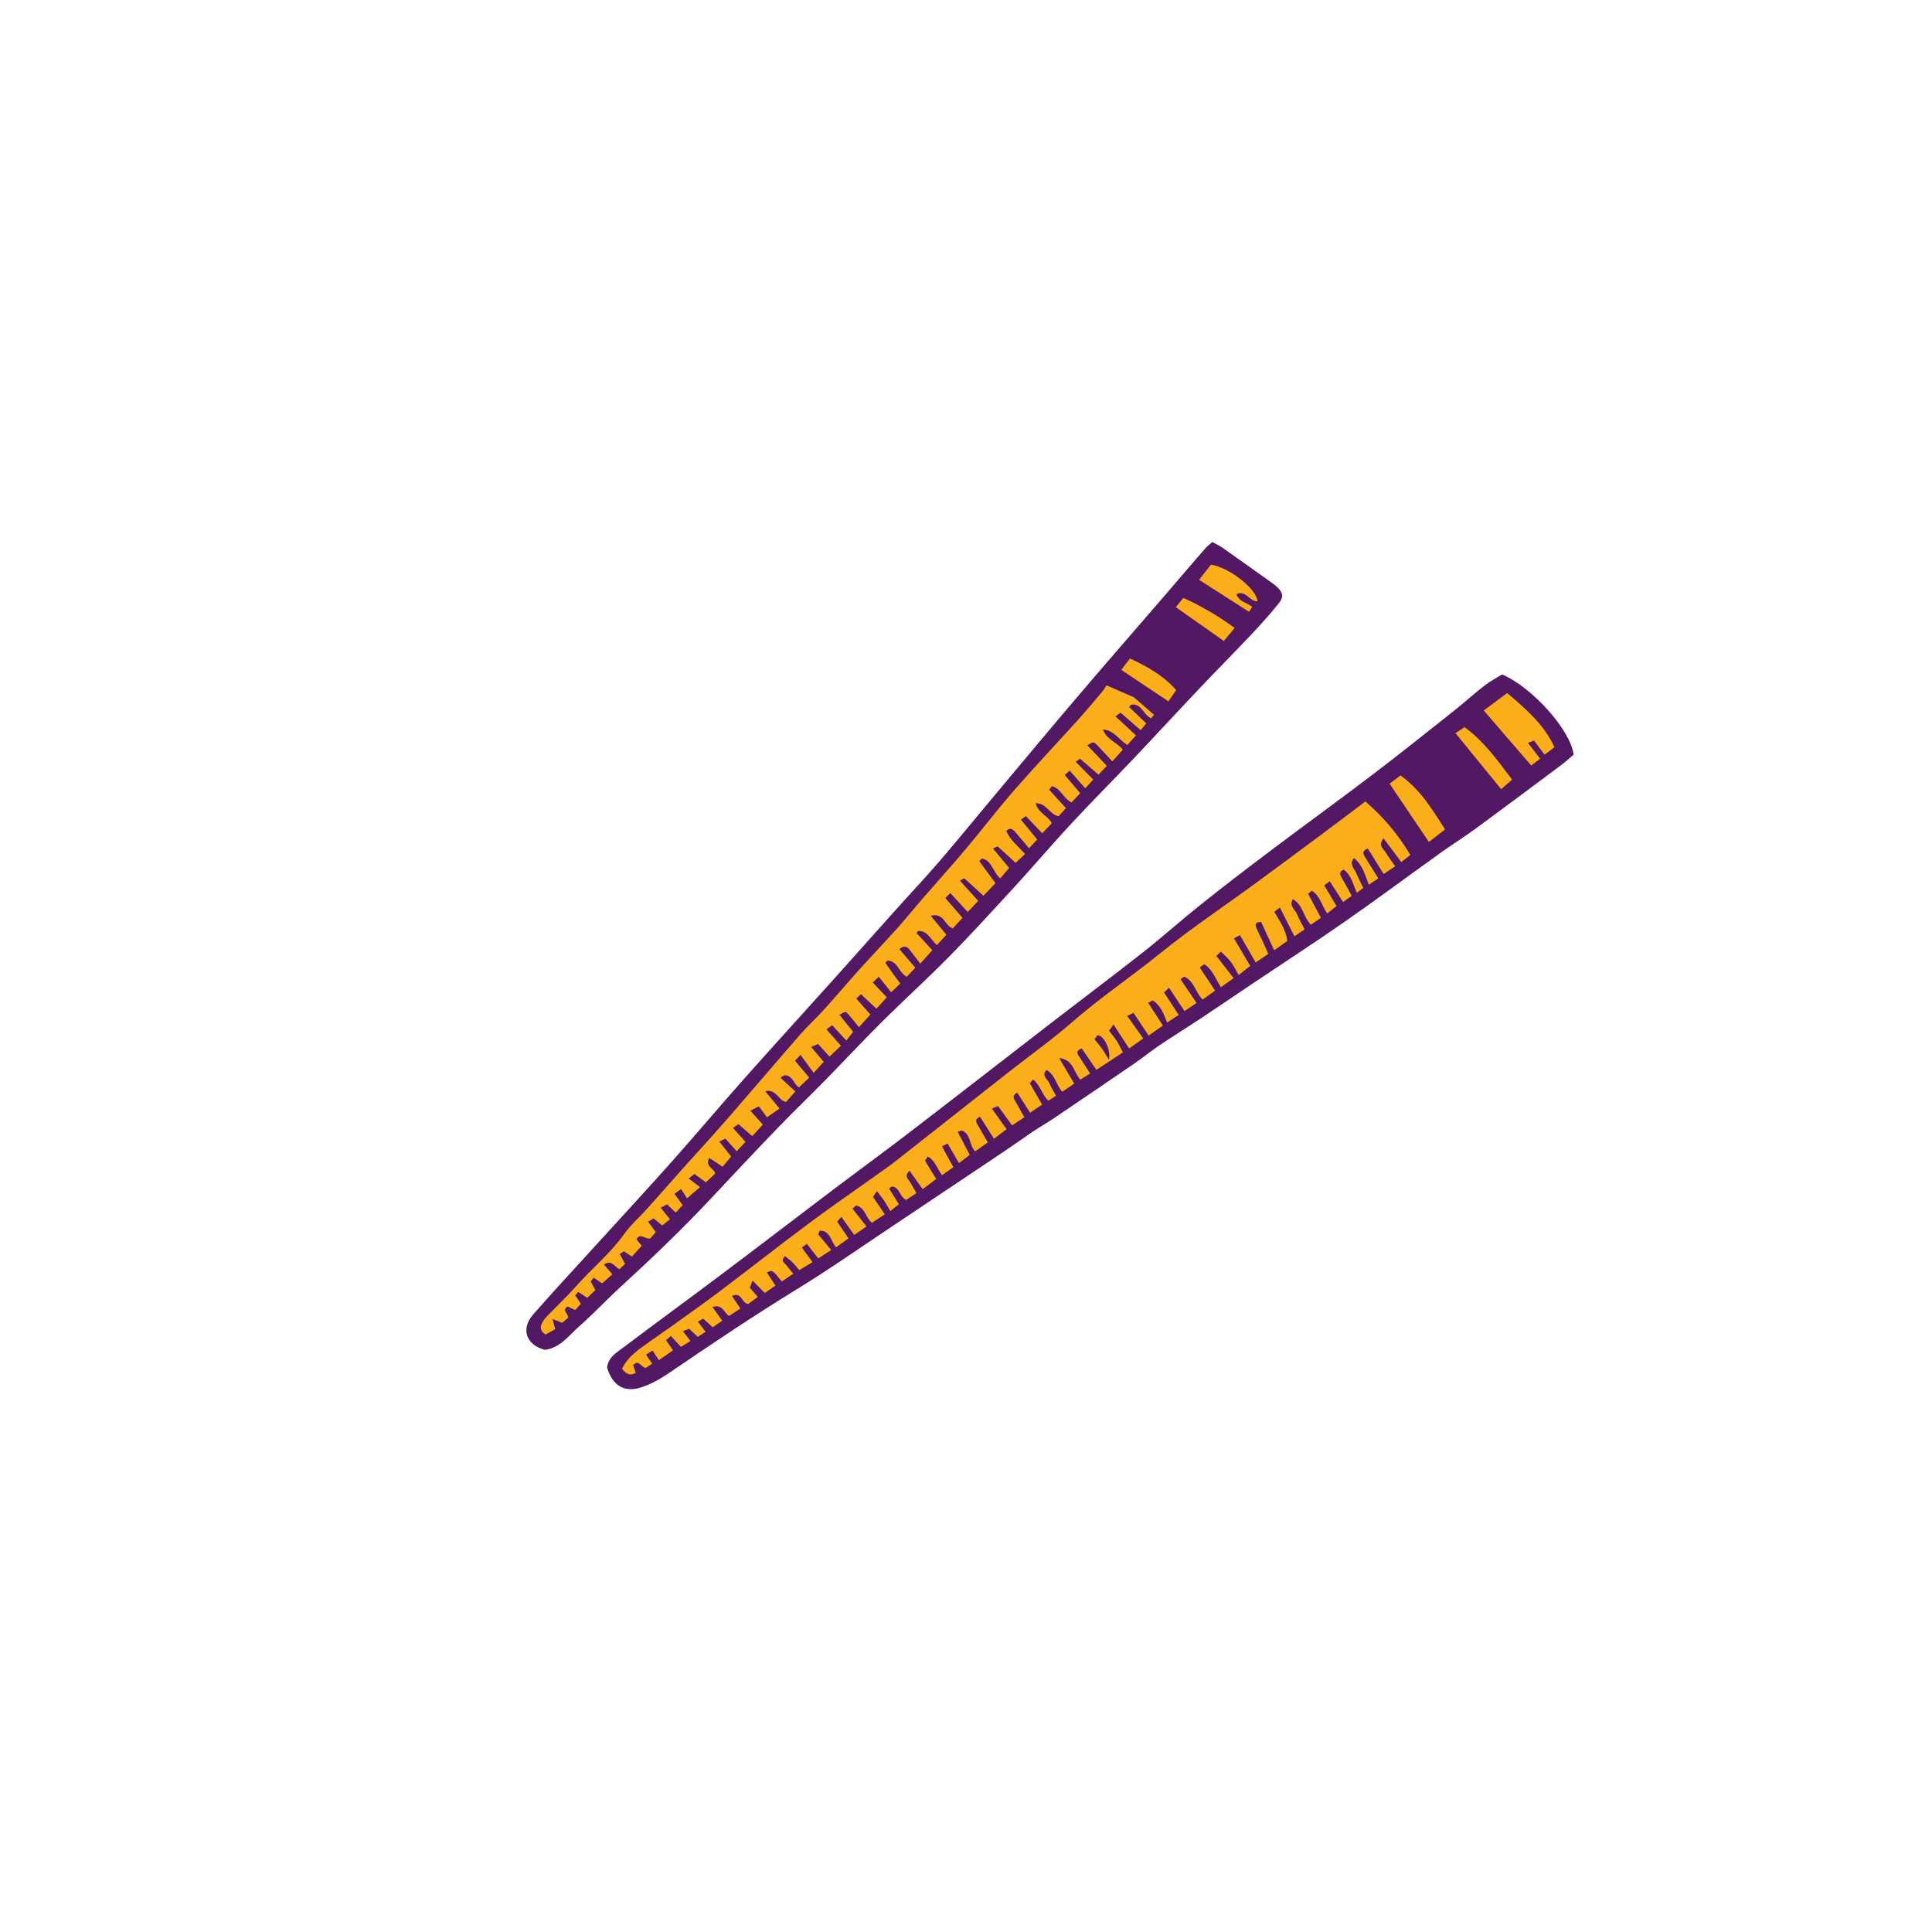 <svg version="1.1" id="svg" xmlns="http://www.w3.org/2000/svg" xmlns:xlink="http://www.w3.org/1999/xlink" x="0px" y="0px"
	 width="200px" height="200px" viewBox="0 0 200 200" enable-background="new 0 0 200 200" xml:space="preserve">
<g>
	<path class="stroke" fill="#531863"  d="M155.496,69.816c-0.571,0.358-1.243,0.71-1.834,1.167c-1.061,0.823-2.054,1.73-3.106,2.564
		c-2.809,2.226-5.606,4.465-8.457,6.634c-3.51,2.669-7.081,5.257-10.604,7.909c-2.395,1.802-4.774,3.623-7.118,5.49
		c-2.046,1.631-3.997,3.38-6.051,5c-2.921,2.304-5.9,4.532-8.847,6.803c-5.154,3.977-10.292,7.977-15.457,11.94
		c-2.597,1.992-5.245,3.918-7.855,5.892c-3.793,2.866-7.563,5.763-11.362,8.618c-3.443,2.589-6.921,5.127-10.361,7.716
		c-0.672,0.505-1.469,0.961-1.6,2.017c0.56,1.892,1.811,2.646,3.614,2.029c0.964-0.329,1.891-0.847,2.737-1.421
		c4.384-2.982,8.773-5.945,13.299-8.715c3.401-2.083,6.67-4.381,9.991-6.594c3.808-2.539,7.611-5.085,11.411-7.636
		c1.026-0.688,2.028-1.413,3.055-2.102c0.685-0.459,1.404-0.864,2.088-1.326c2.795-1.89,5.588-3.785,8.37-5.694
		c0.879-0.603,1.704-1.283,2.589-1.877c1.484-0.997,3.004-1.941,4.494-2.929c1.775-1.177,3.533-2.382,5.303-3.567
		c3.144-2.109,6.322-4.167,9.426-6.331c3.361-2.341,6.649-4.786,9.979-7.171c1.203-0.86,2.459-1.647,3.651-2.521
		c2.969-2.18,5.919-4.387,8.869-6.593c0.432-0.323,0.824-0.701,1.176-1.001C162.597,75.592,158.615,71.143,155.496,69.816z"/>
	<path class="stroke" fill="#531863"  d="M73.697,123.966c2.28-2.438,4.566-4.872,6.884-7.275c1.599-1.661,3.266-3.256,4.88-4.902
		c1.976-2.015,3.898-4.081,5.898-6.068c2.268-2.254,4.644-4.398,6.884-6.678c2.341-2.382,4.594-4.852,6.85-7.314
		c1.978-2.157,3.875-4.388,5.866-6.531c2.084-2.243,4.25-4.409,6.357-6.63c2.296-2.421,4.556-4.877,6.852-7.298
		c1.824-1.924,3.69-3.807,5.51-5.735c0.945-1,1.857-2.036,2.724-3.104c0.495-0.609,0.397-1.095-0.162-1.636
		c-0.173-0.167-0.367-0.314-0.563-0.454c-1.709-1.219-3.416-2.44-5.133-3.646c-0.303-0.212-0.648-0.364-1.051-0.586
		c-0.266,0.242-0.537,0.444-0.754,0.694c-1.467,1.691-2.916,3.396-4.379,5.091c-2.969,3.444-5.959,6.87-8.906,10.332
		c-2.814,3.304-5.588,6.642-8.374,9.968c-1.946,2.322-3.858,4.672-5.833,6.97c-1.459,1.697-2.998,3.325-4.491,4.991
		c-2.14,2.385-4.265,4.783-6.405,7.166c-3.107,3.457-6.242,6.891-9.33,10.364c-2.539,2.858-5,5.786-7.543,8.641
		c-2.682,3.008-5.42,5.967-8.132,8.948c-2.062,2.27-4.155,4.509-6.169,6.82c-1.298,1.49-0.694,3.146,1.228,3.643
		c1.585-0.208,2.462-1.467,3.526-2.405c1.516-1.34,2.903-2.828,4.398-4.194C67.555,130.184,70.707,127.159,73.697,123.966z"/>
</g>
<path fill-rule="evenodd" clip-rule="evenodd" fill="#faae19" class="fill" d="M125.787,102.549c-0.487,0.35-0.871,0.622-1.292,0.924
	c-0.751-0.721-0.849-1.894-1.892-2.364c-0.11,0.065-0.247,0.146-0.407,0.243c0.553,0.817,1.079,1.595,1.671,2.471
	c-0.479,0.325-0.833,0.564-1.244,0.845c-0.545-0.821-1.053-1.584-1.605-2.416c-0.201,0.186-0.335,0.311-0.52,0.48
	c0.509,0.78,0.992,1.519,1.525,2.331c-0.409,0.267-0.772,0.503-1.206,0.785c-0.361-0.883-0.641-1.745-1.499-2.292
	c-0.133,0.078-0.289,0.17-0.449,0.265c0.511,0.792,0.988,1.531,1.516,2.352c-0.531,0.367-0.973,0.674-1.484,1.027
	c-0.537-0.811-1.037-1.565-1.558-2.351c-0.251,0.124-0.392,0.193-0.653,0.324c0.568,0.794,1.093,1.528,1.662,2.326
	c-0.535,0.38-0.976,0.691-1.463,1.037c-0.502-0.769-0.978-1.5-1.624-2.489c-0.2,0.283-0.304,0.433-0.459,0.653
	c0.305,0.396,0.575,0.702,0.792,1.041c0.221,0.343,0.388,0.72,0.644,1.205c-0.942,0.62-1.845,1.214-2.743,1.805
	c-0.549-0.803-1.041-1.521-1.518-2.22c-0.551,0.211-0.502,0.477-0.306,0.778c0.374,0.574,0.747,1.148,1.187,1.824
	c-0.393,0.239-0.717,0.439-1.021,0.624c-0.718-0.766-0.708-2.061-2.196-2.231c0.579,0.982,1.052,1.784,1.563,2.649
	c-0.47,0.32-0.832,0.565-1.242,0.844c-0.642-0.693-0.716-1.76-1.633-2.248c-0.571,0.612,0.128,0.928,0.281,1.326
	c0.17,0.443,0.446,0.846,0.711,1.329c-0.28,0.184-0.526,0.345-0.794,0.521c-0.689-0.643-0.838-1.625-1.589-2.197
	c-0.15,0.169-0.236,0.267-0.338,0.381c0.418,0.727,0.824,1.434,1.278,2.223c-0.434,0.29-0.794,0.531-1.248,0.835
	c-0.453-0.711-0.885-1.387-1.327-2.083c-0.457,0.237-0.445,0.478-0.254,0.798c0.331,0.554,0.635,1.125,0.989,1.754
	c-0.494,0.328-0.912,0.603-1.272,0.841c-0.514-0.708-0.97-1.339-1.45-2.001c-0.223,0.091-0.362,0.147-0.639,0.26
	c0.518,0.726,0.984,1.38,1.521,2.132c-0.45,0.347-0.866,0.667-1.298,1c-0.519-0.816-0.988-1.555-1.453-2.284
	c-0.633,0.279-0.363,0.605-0.209,0.888c0.313,0.565,0.649,1.117,1.025,1.761c-0.489,0.347-0.896,0.634-1.317,0.933
	c-0.655-0.659-0.414-1.796-1.366-2.153c-0.093-0.035-0.238,0.069-0.438,0.137c0.417,0.796,0.805,1.54,1.242,2.376
	c-0.39,0.299-0.729,0.56-1.115,0.855c-0.413-0.712-0.784-1.35-1.178-2.03c-0.236,0.128-0.373,0.202-0.571,0.31
	c0.396,0.728,0.766,1.409,1.169,2.148c-0.418,0.293-0.772,0.541-1.174,0.823c-0.52-0.664-0.692-1.509-1.476-1.931
	c-0.115,0.17-0.207,0.304-0.29,0.426c0.394,0.64,0.765,1.245,1.166,1.896c-0.506,0.382-0.938,0.707-1.401,1.057
	c-0.473-0.66-0.899-1.256-1.364-1.906c-0.604,0.578-0.11,0.868,0.091,1.208c0.206,0.346,0.399,0.7,0.628,1.102
	c-0.411,0.274-0.747,0.501-1.062,0.711c-0.694-0.313-0.649-1.306-1.466-1.388c-0.07-0.007-0.154,0.109-0.299,0.22
	c0.324,0.52,0.644,1.028,1.007,1.61c-0.288,0.232-0.539,0.436-0.879,0.708c-0.253-0.42-0.445-0.772-0.669-1.105
	c-0.202-0.3-0.438-0.579-0.727-0.954c-0.191,0.284-0.295,0.438-0.397,0.591c0.405,0.604,0.783,1.169,1.212,1.81
	c-0.488,0.321-0.906,0.597-1.327,0.873c-0.668-0.539-0.687-1.547-1.636-1.798c-0.119,0.105-0.26,0.233-0.377,0.34
	c0.486,0.614,0.936,1.184,1.452,1.838c-0.489,0.337-0.846,0.583-1.272,0.877c-0.449-0.629-0.868-1.218-1.338-1.877
	c-0.205,0.241-0.307,0.359-0.428,0.503c0.385,0.566,0.748,1.1,1.176,1.73c-0.441,0.314-0.84,0.6-1.29,0.92
	c-0.567-0.623-0.574-1.713-1.696-1.725c-0.061,0.159-0.118,0.306-0.151,0.393c0.449,0.539,0.853,1.024,1.342,1.614
	c-0.498,0.325-0.885,0.579-1.343,0.877c-0.399-0.515-0.77-0.991-1.175-1.514c-0.202,0.147-0.351,0.255-0.522,0.381
	c0.368,0.505,0.703,0.961,1.105,1.511c-0.495,0.301-0.896,0.544-1.369,0.831c-0.266-0.305-0.491-0.601-0.753-0.858
	c-0.226-0.221-0.492-0.397-0.736-0.59c-0.487,0.528-0.027,0.698,0.153,0.939c0.205,0.273,0.432,0.529,0.721,0.881
	c-0.44,0.294-0.824,0.551-1.202,0.803c-0.962-1.208-0.962-1.208-1.541-0.935c0.277,0.424,0.552,0.843,0.89,1.359
	c-0.377,0.262-0.726,0.503-1.105,0.768c-0.423-0.428-0.79-0.802-1.266-1.283c-0.139,0.38-0.212,0.58-0.273,0.746
	c0.285,0.33,0.521,0.604,0.812,0.94c-0.41,0.305-0.731,0.546-0.977,0.729c-0.728-0.061-0.658-1.305-1.692-0.825
	c0.29,0.432,0.546,0.813,0.871,1.3c-0.415,0.271-0.798,0.521-1.173,0.764c-0.553-0.353-0.699-1.268-1.719-0.918
	c0.347,0.483,0.65,0.906,1.021,1.419c-0.353,0.238-0.672,0.454-1.001,0.675c-0.361-0.328-0.66-0.602-0.983-0.896
	c-0.177,0.102-0.317,0.183-0.546,0.314c0.271,0.36,0.507,0.673,0.795,1.053c-0.267,0.174-0.512,0.334-0.805,0.523
	c-0.303-0.283-0.571-0.534-0.896-0.84c-0.171,0.066-0.373,0.146-0.641,0.249c0.277,0.36,0.502,0.652,0.787,1.021
	c-0.351,0.213-0.656,0.397-0.996,0.604c-0.362-0.392-0.681-0.737-1.042-1.128c-0.185,0.158-0.326,0.279-0.502,0.431
	c0.242,0.351,0.452,0.655,0.726,1.054c-0.456,0.319-0.895,0.625-1.466,1.025c-0.226-0.345-0.432-0.658-0.654-0.996
	c-0.283,0.176-0.444,0.276-0.675,0.42c0.216,0.315,0.402,0.586,0.643,0.934c-0.236,0.159-0.473,0.32-0.643,0.435
	c-0.522,0.013-0.675-0.931-1.334-0.292c0.086,0.252,0.179,0.521,0.277,0.804c-0.653,0.371-1.041,0.063-1.422-0.423
	c0.626-1.306,1.774-2.02,2.852-2.8c0.747-0.541,1.518-1.052,2.268-1.59c1.676-1.207,3.365-2.396,5.014-3.639
	c3.097-2.336,6.147-4.736,9.257-7.056c2.231-1.663,4.529-3.237,6.794-4.856c0.785-0.561,1.577-1.111,2.334-1.706
	c3.873-3.039,7.733-6.096,11.604-9.139c2.137-1.681,4.363-3.255,6.407-5.041c2.927-2.56,6.15-4.726,9.167-7.168
	c3.173-2.569,6.582-4.845,9.88-7.26c2.277-1.667,4.544-3.348,6.808-5.032c1.487-1.106,2.961-2.229,4.562-3.435
	c1.816,1.547,3.346,3.357,4.658,5.529c-0.313,0.249-0.619,0.491-0.939,0.745c-0.627-0.839-1.21-1.62-1.841-2.462
	c-0.614,0.775,0.028,1.112,0.269,1.524c0.256,0.443,0.577,0.849,0.943,1.378c-0.435,0.291-0.813,0.545-1.197,0.8
	c-0.575-0.927-1.108-1.789-1.638-2.641c-0.615,0.223-0.502,0.533-0.306,0.852c0.446,0.727,0.899,1.449,1.389,2.234
	c-0.336,0.226-0.638,0.431-0.982,0.665c-0.395-1.026-0.638-2.045-1.537-2.771c-0.544,0.667,0.052,1.097,0.244,1.572
	c0.204,0.504,0.465,0.987,0.72,1.522c-0.223,0.172-0.399,0.308-0.657,0.507c-0.422-0.872-0.578-1.837-1.377-2.399
	c-0.5,0.222-0.396,0.501-0.195,0.84c0.346,0.59,0.661,1.199,1.033,1.881c-0.318,0.225-0.582,0.411-0.896,0.632
	c-0.477-0.742-0.912-1.418-1.38-2.147c-0.237,0.177-0.364,0.271-0.566,0.422c0.417,0.704,0.814,1.376,1.269,2.146
	c-0.314,0.25-0.62,0.493-0.962,0.764c-0.584-0.804-0.719-1.819-1.611-2.359c-0.139,0.128-0.254,0.236-0.361,0.336
	c0.439,0.825,0.856,1.607,1.317,2.474c-0.385,0.268-0.705,0.491-1.033,0.719c-0.805-0.796-0.812-2.059-1.874-2.656
	c-0.424,0.731,0.242,1.084,0.439,1.557c0.209,0.506,0.481,0.985,0.776,1.577c-0.368,0.252-0.714,0.489-1.049,0.719
	c-0.52-1.027-0.991-1.964-1.506-2.983c-0.265,0.206-0.407,0.317-0.576,0.448c0.541,0.969,1.217,1.825,1.336,3.021
	c-0.437,0.312-0.896,0.638-1.353,0.963c-0.493-1.073-0.932-2.026-1.345-2.926c-0.525-0.018-0.646,0.208-0.524,0.521
	c0.173,0.449,0.408,0.873,0.61,1.311c0.212,0.464,0.417,0.932,0.655,1.467c-0.439,0.295-0.828,0.557-1.312,0.883
	c-0.555-0.968-1.071-1.872-1.621-2.829c-0.26,0.138-0.424,0.223-0.624,0.329c0.567,0.965,1.104,1.876,1.687,2.864
	c-0.402,0.311-0.774,0.598-1.206,0.932c-0.288-0.494-0.503-0.958-0.804-1.359c-0.281-0.373-0.653-0.678-1.026-1.056
	c-0.22,0.205-0.355,0.333-0.472,0.442c0.595,0.766,1.153,1.485,1.788,2.305c-0.509,0.359-0.886,0.627-1.327,0.938
	c-0.54-0.854-0.833-1.81-1.727-2.387c-0.145,0.111-0.292,0.223-0.453,0.346C124.731,100.958,125.236,101.718,125.787,102.549z
	 M114.798,109.71c0.223-1.067-0.558-2.579-1.195-2.538c-0.081,0.114-0.189,0.264-0.298,0.414c0.273,0.341,0.526,0.621,0.742,0.928
	C114.277,108.839,114.474,109.189,114.798,109.71z"/>
<path fill-rule="evenodd" clip-rule="evenodd" fill="#faae19" class="fill" d="M153.596,73.549c0.814-0.606,1.58-1.177,2.426-1.807
	c1.898,1.62,3.774,3.199,4.899,5.604c-0.336,0.253-0.653,0.493-1.031,0.777c-0.368-0.494-0.709-0.953-1.085-1.457
	c-0.189,0.069-0.358,0.13-0.635,0.231c0.443,0.575,0.828,1.074,1.267,1.642c-0.33,0.252-0.616,0.47-0.924,0.706
	C156.867,77.341,155.281,75.501,153.596,73.549z"/>
<path fill-rule="evenodd" clip-rule="evenodd" fill="#faae19" class="fill" d="M143.855,81.131c0.37-0.284,0.717-0.552,1.115-0.858
	c2.045,1.439,3.281,3.478,4.623,5.592c-0.594,0.46-1.144,0.886-1.676,1.298C146.545,85.125,145.234,83.178,143.855,81.131z"/>
<path fill-rule="evenodd" clip-rule="evenodd" fill="#faae19" class="fill" d="M150.672,75.895c0.301-0.201,0.607-0.405,0.934-0.624
	c2.028,1.481,3.424,3.443,4.924,5.438c-0.398,0.345-0.774,0.672-1.131,0.981C153.809,79.743,152.277,77.864,150.672,75.895z"/>
<path fill-rule="evenodd" clip-rule="evenodd" fill="#faae19" class="fill" d="M117.391,72.189c0.703,0.61,1.369,1.188,2.078,1.803
	c-0.104,0.121-0.207,0.243-0.312,0.366c-0.789-0.353-1.012-1.615-2.085-1.405c-0.061,0.081-0.121,0.16-0.183,0.241
	c0.577,0.551,1.155,1.101,1.774,1.693c-0.188,0.224-0.356,0.425-0.586,0.699c-0.709-0.62-1.373-1.201-2.074-1.813
	c-0.162,0.115-0.293,0.209-0.53,0.38c0.721,0.669,1.391,1.292,2.124,1.973c-0.297,0.332-0.582,0.654-0.889,0.998
	c-0.886-0.539-1.414-1.57-2.535-1.602c0.383,1.033,1.448,1.315,2.062,2.079c-0.338,0.378-0.675,0.756-1.087,1.218
	c-0.577-0.622-1.054-1.15-1.548-1.661c-0.387-0.4-0.432-0.391-1.041-0.007c0.658,0.694,1.312,1.382,2.021,2.13
	c-0.297,0.312-0.551,0.58-0.866,0.913c-0.648-0.563-1.259-1.094-1.906-1.657c-0.169,0.121-0.297,0.212-0.452,0.322
	c0.61,0.618,1.183,1.199,1.813,1.838c-0.27,0.299-0.514,0.569-0.822,0.911c-0.549-0.625-1.055-1.201-1.613-1.836
	c-0.177,0.156-0.314,0.276-0.511,0.449c0.542,0.637,1.045,1.232,1.601,1.888c-0.325,0.346-0.621,0.66-0.898,0.955
	c-0.846-0.396-1.143-1.503-2.038-1.674c-0.093,0.123-0.187,0.245-0.28,0.367c0.567,0.617,1.134,1.233,1.738,1.892
	c-0.259,0.289-0.507,0.567-0.759,0.849c-0.922-0.166-1.245-1.366-2.375-1.352c0.267,1.026,1.228,1.259,1.674,2.069
	c-0.292,0.309-0.608,0.644-0.991,1.048c-0.592-0.62-1.125-1.182-1.697-1.781c-0.188,0.132-0.315,0.222-0.516,0.363
	c0.57,0.693,1.105,1.345,1.692,2.058c-0.285,0.304-0.53,0.566-0.852,0.908c-0.507-0.602-0.937-1.128-1.385-1.638
	c-0.247-0.28-0.515-0.59-0.975-0.162c0.408,0.941,1.208,1.557,1.949,2.392c-0.344,0.326-0.662,0.627-0.973,0.922
	c-0.662-0.612-1.248-1.162-1.851-1.69c-0.044-0.037-0.228,0.088-0.493,0.2c0.568,0.684,1.083,1.302,1.673,2.011
	c-0.301,0.353-0.594,0.699-0.917,1.081c-0.78-0.63-0.874-1.915-1.93-2.048c-0.083,0.087-0.167,0.175-0.25,0.263
	c0.54,0.734,1.081,1.468,1.682,2.281c-0.432,0.452-0.847,0.889-1.249,1.311c-0.689-0.638-1.322-1.23-1.971-1.802
	c-0.034-0.03-0.214,0.104-0.461,0.233c0.646,0.712,1.231,1.36,1.892,2.089c-0.342,0.365-0.657,0.703-1.081,1.155
	c-0.59-0.638-1.129-1.225-1.808-1.963c-0.188,0.187-0.321,0.319-0.517,0.514c0.666,0.769,1.203,1.386,1.78,2.052
	c-0.354,0.387-0.694,0.758-1.003,1.095c-0.866-0.278-0.908-1.688-2.281-1.301c0.585,0.706,1.076,1.298,1.623,1.957
	c-0.336,0.363-0.647,0.7-0.991,1.071c-0.655-0.596-0.993-1.512-1.933-1.463c-0.06,0.07-0.12,0.14-0.181,0.209
	c0.521,0.563,1.041,1.126,1.644,1.779c-0.396,0.444-0.771,0.864-1.247,1.397c-0.392-0.515-0.712-0.945-1.043-1.368
	c-0.271-0.347-0.569-0.611-1.127-0.136c0.538,0.624,1.059,1.229,1.658,1.925c-0.313,0.329-0.603,0.631-0.896,0.938
	c-0.826-0.439-0.957-1.681-1.993-1.665c-0.072,0.073-0.146,0.146-0.219,0.218c0.244,0.348,0.481,0.699,0.73,1.042
	c0.256,0.355,0.523,0.704,0.821,1.103c-0.317,0.305-0.582,0.559-0.945,0.905c-0.447-0.56-0.847-1.061-1.28-1.605
	c-0.302,0.281-0.437,0.407-0.633,0.59c0.489,0.515,0.934,0.982,1.461,1.537c-0.369,0.404-0.722,0.789-1.075,1.176
	c-0.581-0.546-1.073-1.008-1.601-1.501c-0.193,0.182-0.31,0.293-0.482,0.453c0.473,0.536,0.921,1.044,1.455,1.651
	c-0.372,0.417-0.743,0.831-1.181,1.32c-0.404-0.496-0.714-0.903-1.052-1.286c-0.337-0.384-0.348-0.373-0.968,0.006
	c0.454,0.561,0.903,1.113,1.421,1.753c-0.221,0.283-0.439,0.562-0.707,0.902c-0.525-0.565-0.981-1.058-1.471-1.586
	c-0.214,0.154-0.365,0.263-0.592,0.428c0.513,0.578,0.982,1.109,1.505,1.701c-0.419,0.396-0.786,0.744-1.182,1.12
	c-0.412-0.455-0.778-0.857-1.18-1.301c-0.224,0.094-0.423,0.176-0.729,0.303c0.463,0.543,0.856,1.006,1.307,1.537
	c-0.301,0.331-0.587,0.647-1.044,1.15c-0.486-0.671-0.908-1.252-1.356-1.87c-0.299,0.318-0.409,0.435-0.573,0.608
	c0.487,0.58,0.947,1.127,1.473,1.752c-0.358,0.337-0.698,0.659-1.068,1.009c-0.554-0.381-0.667-1.23-1.437-1.254
	c-0.157-0.004-0.321,0.174-0.468,0.259c0.52,0.479,0.991,0.914,1.537,1.419c-0.42,0.474-0.701,0.794-0.959,1.085
	c-0.822-0.146-0.948-1.348-2.166-1.123c0.535,0.648,0.953,1.156,1.488,1.805c-0.4,0.278-0.816,0.568-1.303,0.906
	c-0.198-0.271-0.521-0.709-0.834-1.135c-0.415,0.211-0.611,0.311-0.881,0.447c0.458,0.512,0.861,0.962,1.29,1.443
	c-0.384,0.42-0.722,0.789-1.094,1.196c-0.527-0.458-0.959-0.833-1.432-1.244c-0.185,0.127-0.337,0.23-0.565,0.387
	c0.447,0.501,0.848,0.951,1.288,1.445c-0.322,0.349-0.61,0.659-0.903,0.976c-0.455-0.507-0.812-0.904-1.172-1.306
	c-0.239,0.112-0.385,0.182-0.633,0.3c0.425,0.533,0.798,1.002,1.234,1.549c-0.29,0.347-0.568,0.678-0.889,1.059
	c-0.473-0.312-0.905-0.6-1.382-0.913c-0.469,0.904,0.478,1.04,0.62,1.616c-0.293,0.276-0.61,0.574-0.966,0.909
	c-0.393-0.284-0.772-0.56-1.19-0.862c-0.184,0.146-0.328,0.262-0.594,0.475c0.418,0.314,0.77,0.577,1.175,0.883
	c-0.483,0.417-0.867,0.747-1.347,1.16c-0.159-0.249-0.381-0.594-0.617-0.962c-0.338,0.249-0.484,0.356-0.678,0.499
	c0.294,0.404,0.551,0.758,0.849,1.17c-0.242,0.257-0.467,0.497-0.723,0.769c-0.321-0.302-0.591-0.555-0.906-0.851
	c-0.195,0.106-0.389,0.211-0.646,0.352c0.297,0.37,0.548,0.684,0.958,1.195c-0.262,0.208-0.515,0.41-0.805,0.641
	c-0.336-0.275-0.594-0.486-0.891-0.729c-0.174,0.1-0.343,0.195-0.578,0.328c0.268,0.358,0.507,0.68,0.804,1.081
	c-0.21,0.241-0.422,0.487-0.575,0.663c-0.543,0.119-0.971-0.624-1.432,0.074c0.157,0.193,0.325,0.396,0.557,0.677
	c-0.32,0.354-0.655,0.722-1.023,1.127c-0.295-0.193-0.543-0.358-0.835-0.552c-0.123,0.085-0.255,0.176-0.425,0.293
	c0.169,0.307,0.312,0.569,0.555,1.01c-0.166,0.159-0.373,0.359-0.594,0.571c-0.533-0.347-0.831-1.015-1.595-0.492
	c0.296,0.335,0.555,0.627,0.876,0.991c-0.346,0.312-0.692,0.624-1.059,0.953c-0.307-0.206-0.553-0.372-0.876-0.59
	c-0.109,0.134-0.194,0.237-0.313,0.384c0.154,0.285,0.295,0.549,0.486,0.9c-0.255,0.242-0.543,0.516-0.844,0.802
	c-0.344-0.226-0.621-0.409-0.926-0.609c-0.115,0.124-0.203,0.219-0.32,0.346c0.199,0.297,0.383,0.572,0.59,0.882
	c-0.191,0.21-0.371,0.408-0.584,0.642c-0.285-0.133-0.551-0.255-0.795-0.368c-0.625,0.419,0.044,0.647,0.068,1.171
	c-0.138,0.113-0.394,0.325-0.637,0.524c-0.306-0.125-0.57-0.233-0.996-0.409c0.117,0.433,0.189,0.699,0.286,1.058
	c-0.333,0.188-0.676,0.381-1.005,0.565c-0.527-0.359-0.601-0.75-0.35-1.208c0.115-0.209,0.247-0.419,0.411-0.59
	c1.051-1.091,2.155-2.132,3.16-3.263c1.619-1.823,3.524-3.376,4.953-5.385c0.671-0.944,1.573-1.724,2.354-2.592
	c1.284-1.433,2.55-2.881,3.83-4.314c1.423-1.591,2.876-3.155,4.277-4.765c2.599-2.981,5.158-5.996,7.759-8.977
	c0.744-0.854,1.592-1.617,2.353-2.459c1.289-1.425,2.532-2.892,3.82-4.32c1.262-1.401,2.569-2.762,3.827-4.167
	c0.918-1.025,1.781-2.101,2.684-3.141c1.44-1.662,2.92-3.292,4.336-4.974c1.727-2.051,3.353-4.187,5.113-6.206
	c2.172-2.489,4.445-4.888,6.658-7.339c0.83-0.92,1.622-1.874,2.421-2.821c0.176-0.21,0.312-0.455,0.468-0.688
	C115.641,71.423,116.545,71.819,117.391,72.189z"/>
<path fill-rule="evenodd" clip-rule="evenodd" fill="#faae19" class="fill" d="M130.171,62.252c-0.845,0.014-1.175-1.198-2.173-0.749
	c0.27,0.804,1.069,0.866,1.64,1.326c-0.125,0.185-0.241,0.359-0.339,0.503c-1.717-1.098-3.377-2.16-5.173-3.309
	c0.476-0.606,0.866-1.106,1.231-1.57C127.277,58.745,130.104,60.974,130.171,62.252z"/>
<path fill-rule="evenodd" clip-rule="evenodd" fill="#faae19" class="fill" d="M126.691,66.352c-1.688-1.188-3.296-2.321-4.97-3.499
	c0.224-0.274,0.475-0.583,0.78-0.959c1.868,0.854,3.6,1.849,5.312,3.118C127.394,65.514,127.031,65.946,126.691,66.352z"/>
<path fill-rule="evenodd" clip-rule="evenodd" fill="#faae19" class="fill" d="M116.079,69.346c0.258-0.34,0.562-0.739,0.897-1.183
	c1.79,0.841,3.455,1.759,4.787,3.285c-0.152,0.216-0.287,0.404-0.417,0.592c-0.139,0.199-0.273,0.398-0.39,0.566
	C119.264,71.474,117.714,70.438,116.079,69.346z"/>
</svg>
